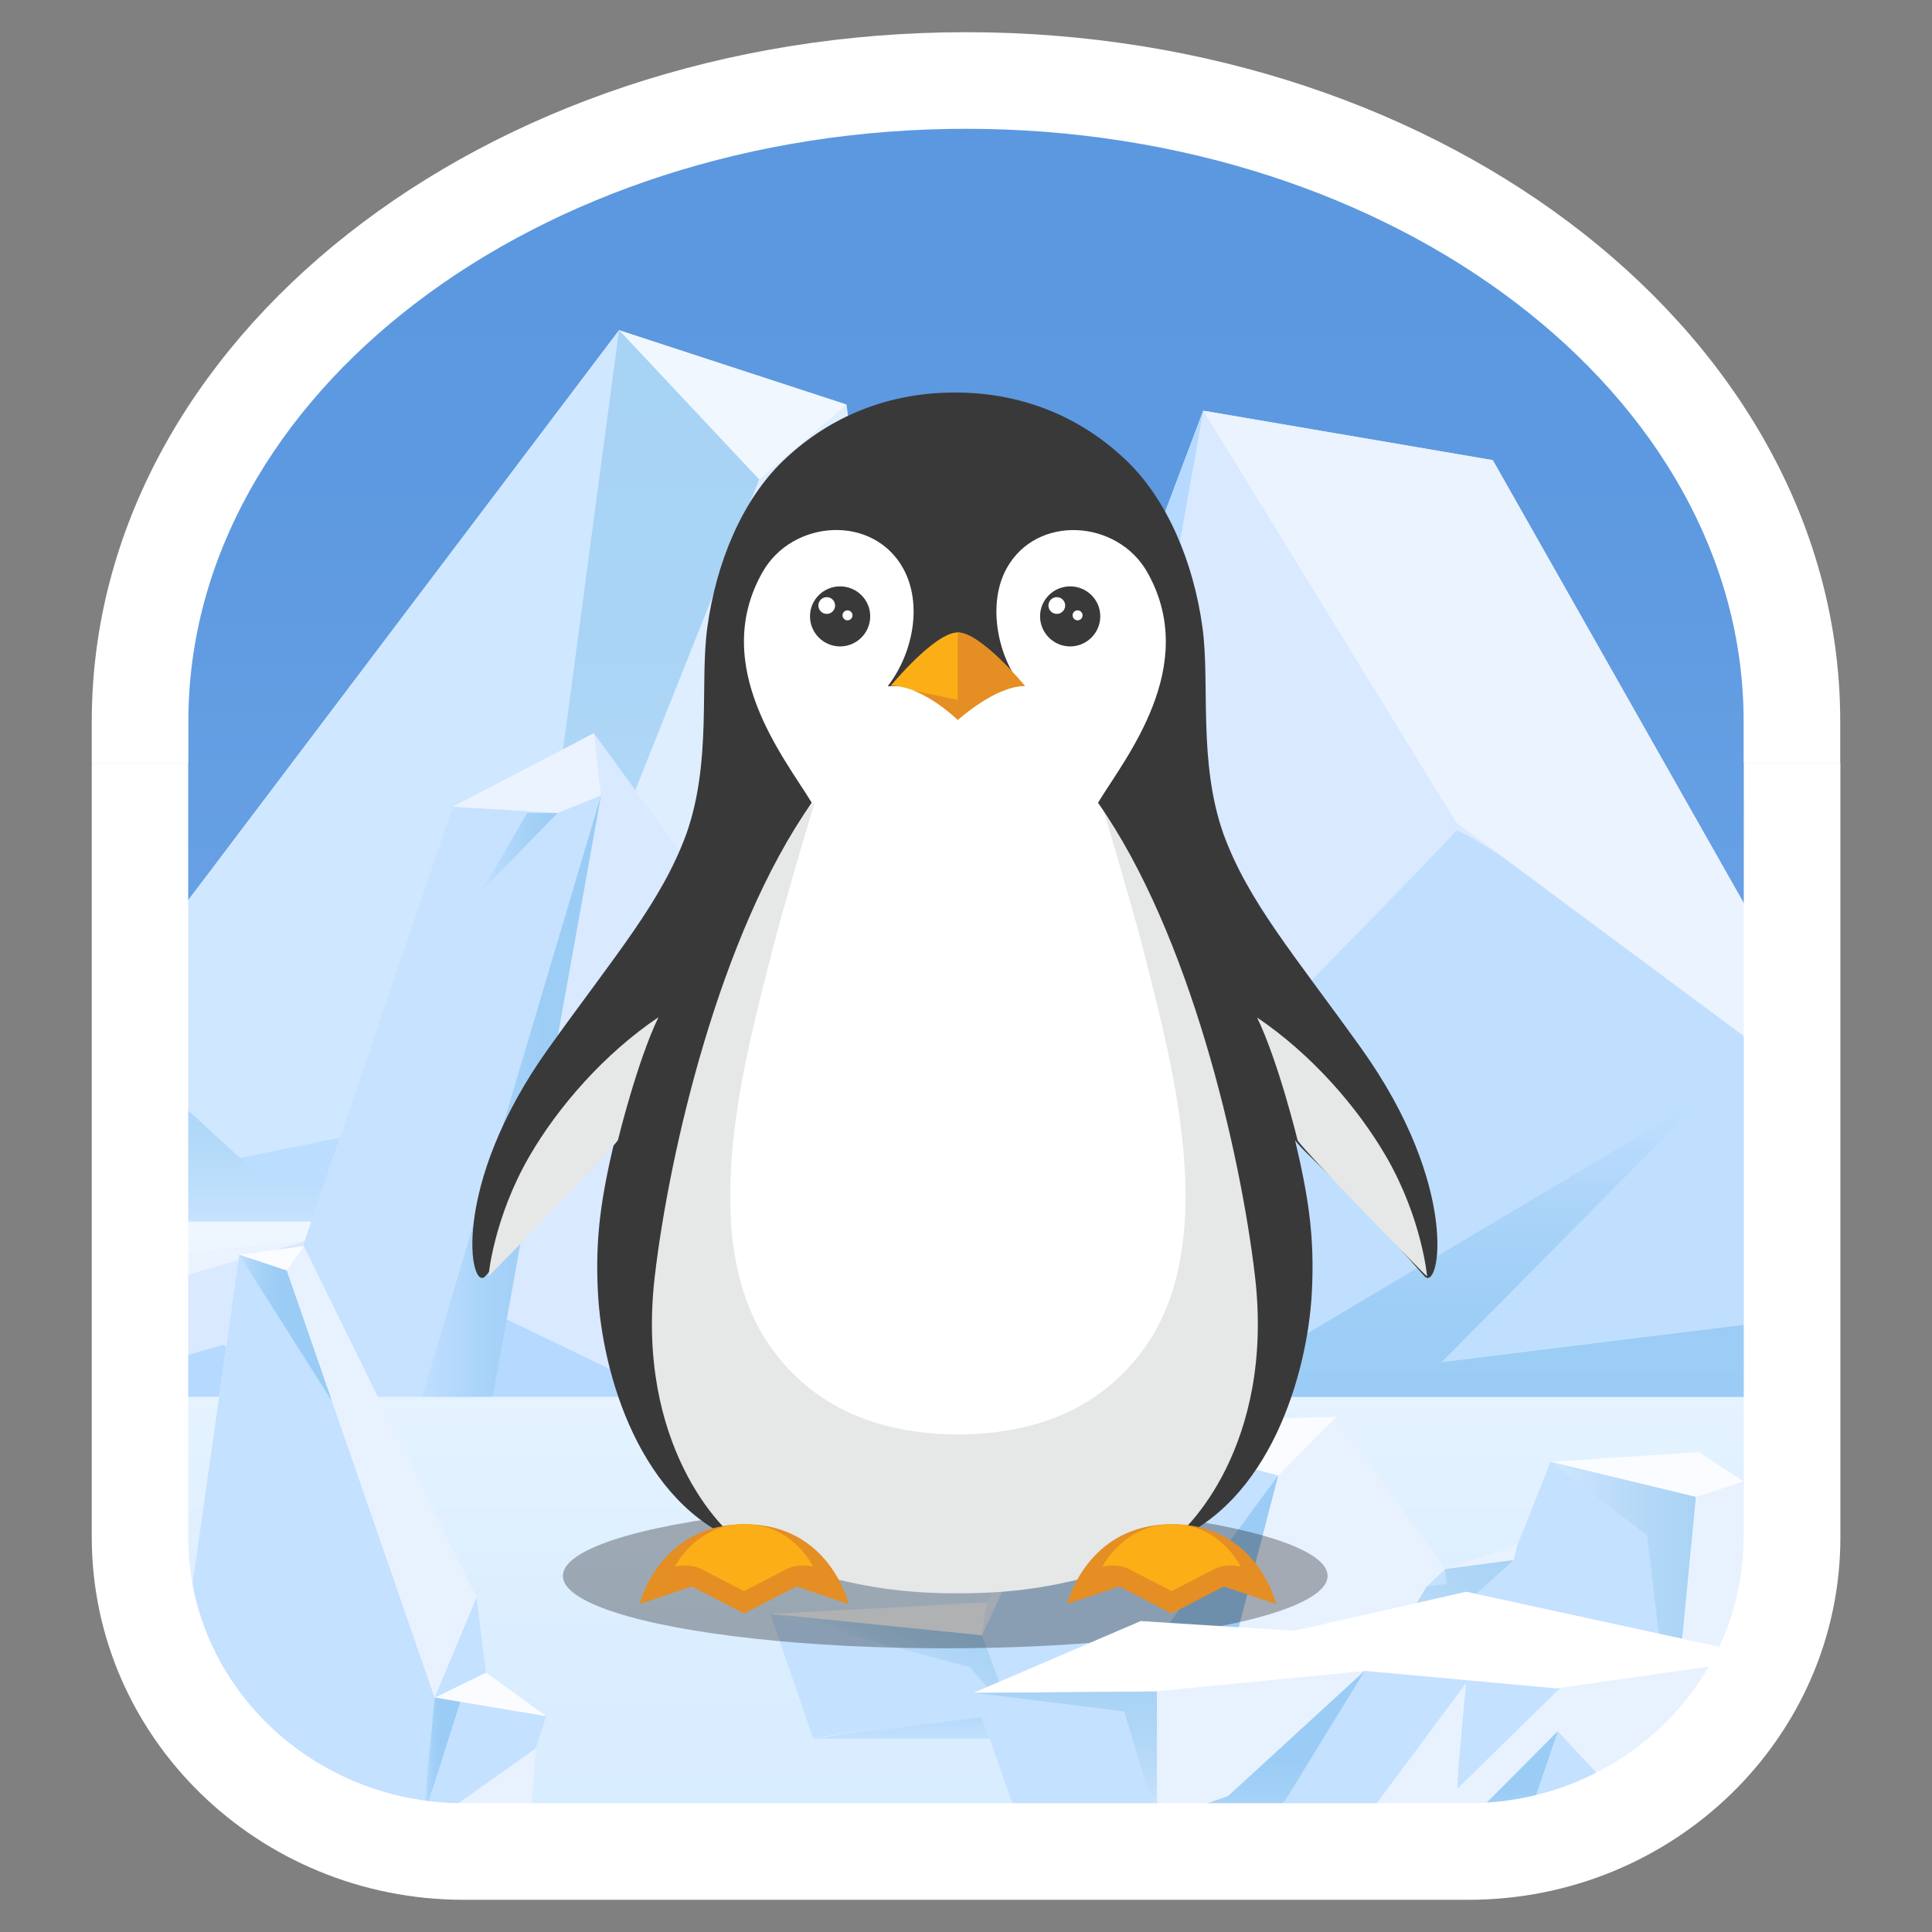 <?xml version="1.0" encoding="UTF-8"?><svg id="_레이어_1" xmlns="http://www.w3.org/2000/svg" xmlns:xlink="http://www.w3.org/1999/xlink" viewBox="0 0 120 120"><rect x="0" y="0" width="120" height="120" fill="#808080" stroke="none"/><defs><style>.cls-1{fill:none;}.cls-2{fill:url(#linear-gradient);}.cls-3{clip-path:url(#clippath);}.cls-4{fill:#ebf3ff;}.cls-5{fill:#e6e7e7;}.cls-6{fill:#fafcff;}.cls-7{fill:#e8f2ff;}.cls-8{fill:#e48e24;}.cls-9{fill:#fff;}.cls-10{fill:#f1f7ff;}.cls-11{fill:#fbae16;}.cls-12{fill:#b5d9ff;}.cls-13{fill:#bdf;}.cls-14{fill:#bfdeff;}.cls-15{fill:#c0dfff;}.cls-16{fill:#cfe7ff;}.cls-17{fill:#c4e1ff;}.cls-18{fill:#d9e9ff;}.cls-19{fill:#dfeeff;}.cls-20{fill:#c7e2ff;}.cls-21{fill:#3a393a;}.cls-22{fill:url(#linear-gradient-8);}.cls-23{fill:url(#linear-gradient-9);}.cls-24{fill:url(#linear-gradient-3);}.cls-25{fill:url(#linear-gradient-4);}.cls-26{fill:url(#linear-gradient-2);}.cls-27{fill:url(#linear-gradient-6);}.cls-28{fill:url(#linear-gradient-7);}.cls-29{fill:url(#linear-gradient-5);}.cls-30{opacity:.3;}.cls-31{fill:url(#linear-gradient-14);}.cls-32{fill:url(#linear-gradient-18);}.cls-33{fill:url(#linear-gradient-22);}.cls-34{fill:url(#linear-gradient-20);}.cls-35{fill:url(#linear-gradient-21);}.cls-36{fill:url(#linear-gradient-23);}.cls-37{fill:url(#linear-gradient-15);}.cls-38{fill:url(#linear-gradient-19);}.cls-39{fill:url(#linear-gradient-16);}.cls-40{fill:url(#linear-gradient-17);}.cls-41{fill:url(#linear-gradient-13);}.cls-42{fill:url(#linear-gradient-12);}.cls-43{fill:url(#linear-gradient-10);}.cls-44{fill:url(#linear-gradient-11);}</style><linearGradient id="linear-gradient" x1="60.05" y1="-3.65" x2="60.05" y2="101.86" gradientUnits="userSpaceOnUse"><stop offset="0" stop-color="#5a97df"/><stop offset=".31" stop-color="#5d99e0"/><stop offset=".57" stop-color="#67a0e4"/><stop offset=".82" stop-color="#79adea"/><stop offset="1" stop-color="#8cbbf2"/><stop offset="1" stop-color="#81b3ed"/><stop offset="1" stop-color="#649ee3"/><stop offset="1" stop-color="#5795de"/></linearGradient><clipPath id="clippath"><path class="cls-1" d="M29.78,116.3l60.03-.22c12.28-.04,22.2-9.78,22.16-21.75l-.18-48.76c-.08-22.74-23.54-41.09-52.4-40.99C30.53,4.68,7.21,23.2,7.29,45.94l.18,48.76c.04,11.97,10.03,21.64,22.31,21.59Z"/></clipPath><linearGradient id="linear-gradient-2" x1="-620.5" y1="13095.23" x2="-620.5" y2="13035.95" gradientTransform="translate(681 -12976.23)" gradientUnits="userSpaceOnUse"><stop offset="0" stop-color="#fff"/><stop offset=".34" stop-color="#eaf5ff"/><stop offset=".7" stop-color="#dbeeff"/><stop offset=".99" stop-color="#d6ecff"/></linearGradient><linearGradient id="linear-gradient-3" x1="39.67" y1="67.31" x2="39.67" y2="20.51" gradientUnits="userSpaceOnUse"><stop offset="0" stop-color="#cbe5ff"/><stop offset=".1" stop-color="#c1e0fc"/><stop offset=".33" stop-color="#b2d8f8"/><stop offset=".59" stop-color="#a9d4f5"/><stop offset=".99" stop-color="#a7d3f5"/></linearGradient><linearGradient id="linear-gradient-4" x1="29.3" y1="75.86" x2="29.3" y2="59.31" gradientUnits="userSpaceOnUse"><stop offset="0" stop-color="#c6e3ff"/><stop offset=".05" stop-color="#c1e0fd"/><stop offset=".34" stop-color="#b0d8f8"/><stop offset=".64" stop-color="#a5d2f5"/><stop offset=".99" stop-color="#a2d1f5"/></linearGradient><linearGradient id="linear-gradient-5" x1="-6.66" y1="83.24" x2="2.74" y2="83.24" gradientUnits="userSpaceOnUse"><stop offset="0" stop-color="#c0dfff"/><stop offset=".61" stop-color="#a5d1f7"/><stop offset=".99" stop-color="#9accf5"/></linearGradient><linearGradient id="linear-gradient-6" x1="29.92" y1="52.92" x2="34.63" y2="52.92" xlink:href="#linear-gradient-5"/><linearGradient id="linear-gradient-7" x1="26.22" y1="68.08" x2="37.33" y2="68.08" gradientUnits="userSpaceOnUse"><stop offset="0" stop-color="#c0dfff"/><stop offset=".05" stop-color="#bcddfe"/><stop offset=".35" stop-color="#a9d3f9"/><stop offset=".67" stop-color="#9dcdf5"/><stop offset=".99" stop-color="#9accf5"/></linearGradient><linearGradient id="linear-gradient-8" x1="88.04" y1="68.78" x2="88.04" y2="86.75" gradientUnits="userSpaceOnUse"><stop offset="0" stop-color="#c0dfff"/><stop offset=".34" stop-color="#abd4f9"/><stop offset=".68" stop-color="#9ecef6"/><stop offset=".99" stop-color="#9accf5"/></linearGradient><linearGradient id="linear-gradient-9" x1="46.11" y1="62.97" x2="51.65" y2="62.97" gradientUnits="userSpaceOnUse"><stop offset="0" stop-color="#c0dfff"/><stop offset=".58" stop-color="#a6d2f8"/><stop offset=".99" stop-color="#9accf5"/></linearGradient><linearGradient id="linear-gradient-10" x1="52.73" y1="62.86" x2="63.9" y2="82.21" gradientUnits="userSpaceOnUse"><stop offset="0" stop-color="#c0dfff"/><stop offset=".31" stop-color="#b9dbfd"/><stop offset=".75" stop-color="#a7d2f8"/><stop offset=".99" stop-color="#9accf5"/></linearGradient><linearGradient id="linear-gradient-11" x1="49.4" y1="73.43" x2="55.91" y2="84.71" xlink:href="#linear-gradient-5"/><linearGradient id="linear-gradient-12" x1="54.78" y1="104.25" x2="57.49" y2="99.56" gradientUnits="userSpaceOnUse"><stop offset="0" stop-color="#cfe7ff"/><stop offset=".01" stop-color="#cde6fe"/><stop offset=".35" stop-color="#b9dbf9"/><stop offset=".67" stop-color="#add5f6"/><stop offset=".99" stop-color="#a9d3f5"/></linearGradient><linearGradient id="linear-gradient-13" x1="69.86" y1="108" x2="69.86" y2="91.65" gradientUnits="userSpaceOnUse"><stop offset="0" stop-color="#c4e1ff"/><stop offset=".02" stop-color="#bfdefd"/><stop offset=".13" stop-color="#aed6f9"/><stop offset=".27" stop-color="#a2d0f7"/><stop offset=".46" stop-color="#9bccf5"/><stop offset=".99" stop-color="#9accf5"/></linearGradient><linearGradient id="linear-gradient-14" x1="89.2" y1="107.27" x2="129.38" y2="107.27" xlink:href="#linear-gradient-13"/><linearGradient id="linear-gradient-15" x1="96.31" y1="98.79" x2="105.33" y2="98.79" gradientUnits="userSpaceOnUse"><stop offset="0" stop-color="#cfe7ff"/><stop offset=".5" stop-color="#b9dbf9"/><stop offset=".99" stop-color="#a9d3f5"/></linearGradient><linearGradient id="linear-gradient-16" x1="83.39" y1="103.63" x2="94.27" y2="97.35" gradientUnits="userSpaceOnUse"><stop offset="0" stop-color="#cfe7ff"/><stop offset=".2" stop-color="#c4e1fc"/><stop offset=".67" stop-color="#b0d6f6"/><stop offset=".99" stop-color="#a9d3f5"/></linearGradient><linearGradient id="linear-gradient-17" x1="108.79" y1="97.52" x2="113.56" y2="97.52" xlink:href="#linear-gradient-13"/><linearGradient id="linear-gradient-18" x1="8.76" y1="116.95" x2="8.76" y2="116.03" gradientUnits="userSpaceOnUse"><stop offset="0" stop-color="#cfe7ff"/><stop offset=".07" stop-color="#c9e4fd"/><stop offset=".35" stop-color="#b7daf8"/><stop offset=".66" stop-color="#acd4f5"/><stop offset=".99" stop-color="#a9d3f5"/></linearGradient><linearGradient id="linear-gradient-19" x1="26.29" y1="109.18" x2="28.59" y2="109.18" xlink:href="#linear-gradient-13"/><linearGradient id="linear-gradient-20" x1="14.86" y1="82.49" x2="20.62" y2="82.49" xlink:href="#linear-gradient-13"/><linearGradient id="linear-gradient-21" x1="93.51" y1="114.07" x2="93.51" y2="107.53" xlink:href="#linear-gradient-13"/><linearGradient id="linear-gradient-22" x1="66.16" y1="113.03" x2="66.16" y2="105.06" gradientUnits="userSpaceOnUse"><stop offset="0" stop-color="#cfe7ff"/><stop offset=".28" stop-color="#bfdefa"/><stop offset=".69" stop-color="#aed6f6"/><stop offset=".99" stop-color="#a9d3f5"/></linearGradient><linearGradient id="linear-gradient-23" x1="76.99" y1="114.07" x2="76.99" y2="103.78" xlink:href="#linear-gradient-13"/></defs><g><path class="cls-2" d="M29.96,116.29l60.51-.22c12.38-.05,22.37-9.86,22.33-21.93l-.18-49.15c-.08-22.92-23.73-41.42-52.81-41.31C30.72,3.79,7.21,22.46,7.29,45.38l.18,49.15c.04,12.06,10.11,21.81,22.49,21.76Z"/><g class="cls-3"><g><rect class="cls-26" y="59.72" width="121" height="59.28" transform="translate(121 178.72) rotate(180)"/><g><polygon class="cls-19" points="-13.91 75.86 72.51 75.86 69.61 70.79 64.18 70.79 60.91 57.02 56.75 57.02 52.58 25.13 38.45 20.51 6.75 62.45 -7.2 63.72 -13.91 75.86"/><polygon class="cls-10" points="38.45 20.51 47.15 29.78 52.58 25.13 38.45 20.51"/><polygon class="cls-10" points="56.75 57.02 53.19 59.31 59.41 59.31 60.91 57.02 56.75 57.02"/><polygon class="cls-10" points="69.61 70.79 65.75 73.26 60.13 72.42 64.18 70.79 69.61 70.79"/><polygon class="cls-10" points="6.75 62.45 2.4 66.86 -7.2 63.72 6.75 62.45"/><polygon class="cls-13" points="2.4 66.86 .13 75.86 -2.13 75.86 -13.91 75.86 -7.2 63.72 2.4 66.86"/><path class="cls-13" d="M11.09,70.79l-13.22,5.07H72.51l-6.76-2.6-5.62-.85s-27.66-5.4-27.93-5.1c-.27,.3-16.85,2.48-16.85,2.48l-4.26,1Z"/><polygon class="cls-16" points="38.45 20.51 6.75 62.45 .38 74.9 31.57 68.52 47.15 29.78 38.45 20.51"/><polygon class="cls-13" points="59.41 59.31 60.13 72.42 49.23 70.79 53.19 59.31 59.41 59.31"/><polygon class="cls-24" points="38.45 20.51 32.2 67.31 47.15 29.78 38.45 20.51"/><polygon class="cls-25" points="64.3 74.47 60.33 74.4 60.13 72.03 59.41 59.31 55.12 72.03 55.78 74.31 16.71 73.57 7.59 65.23 .38 74.9 -7.81 73.26 -13.91 75.86 72.51 75.86 64.3 74.47"/></g><g><polygon class="cls-18" points="-9.44 86.75 125.6 86.75 126.47 69.06 112.59 63.66 92.72 28.58 74.74 25.51 70.5 36.77 54.43 42.03 51.65 53.57 45.07 56.79 36.89 45.54 28.12 50.11 18.92 77.1 -6.66 79.73 -9.44 86.75"/><polygon class="cls-20" points="37.33 49.41 30.61 86.75 16.48 86.75 18.92 77.1 28.12 50.11 36.65 48.02 37.33 49.41"/><path class="cls-15" d="M120.04,70.48l-.16,.59-4.37,15.68H56.03s34.27-34.73,34.42-35.17c.15-.44,29.59,18.9,29.59,18.9h0Z"/><polygon class="cls-4" points="28.12 50.11 34.63 50.5 37.33 49.41 36.89 45.54 28.12 50.11"/><polygon class="cls-4" points="54.43 42.03 71.96 41.13 74.74 25.51 90.45 51.09 110.33 65.85 126.47 69.06 112.35 63.22 92.72 28.58 74.74 25.51 70.5 36.77 54.43 42.03"/><polygon class="cls-4" points="110.33 65.85 120.04 70.48 126 68.97 110.33 65.85"/><polygon class="cls-4" points="18.92 77.1 -1.25 82.85 -6.66 79.73 18.92 77.1"/><polygon class="cls-14" points="71.96 41.13 63.34 56.74 59.25 73.11 56.03 86.75 41.42 86.75 45.07 56.79 51.65 53.57 54.43 42.03 71.96 41.13"/><polygon class="cls-12" points="-1.25 82.85 2.74 86.75 13.85 83.53 19.3 86.75 -9.44 86.75 -6.66 79.73 -1.25 82.85"/><polygon class="cls-12" points="41.42 86.75 31.17 81.8 26.9 86.75 41.42 86.75"/><polygon class="cls-29" points="-6.66 79.73 -1.96 82.44 2.74 86.75 -5.34 83.24 -6.66 79.73"/><polygon class="cls-27" points="34.63 50.5 29.92 55.33 32.74 50.5 34.63 50.5"/><polygon class="cls-28" points="26.22 86.75 37.33 49.41 30.61 86.75 26.22 86.75"/><path class="cls-22" d="M115.51,86.75l4.53-16.27-9.26,11.5-21.24,2.63,15.39-15.55c.13-.13-.03-.34-.19-.25l-24.26,14.44-24.45,3.51h59.48Z"/><path class="cls-23" d="M51.65,53.57l-.15,.54-5.16,18.18c-.04,.14-.25,.1-.23-.04l1.45-16.67,4.09-2Z"/><polygon class="cls-43" points="52.38 86.75 63.34 56.74 56.03 86.75 52.38 86.75"/><path class="cls-44" d="M48.93,86.75l6.33-16.66c.08-.21,.4-.12,.35,.1l-3.24,16.55h-3.45Z"/><polygon class="cls-12" points="70.5 36.77 71.96 41.13 74.74 25.51 70.5 36.77"/></g><g><polygon class="cls-7" points="50.51 108 129.38 108 133.38 87.04 116.05 83.89 108.3 92.01 105.51 90.19 96.31 90.8 94.25 95.95 89.76 97.46 82.98 88.01 67.07 88.37 61.3 99.52 47.85 100.25 50.51 108"/><polygon class="cls-6" points="67.07 88.37 79.39 91.65 82.98 88.01 67.07 88.37"/><polygon class="cls-6" points="96.31 90.8 105.33 92.98 108.3 92.01 105.51 90.19 96.31 90.8"/><polygon class="cls-6" points="116.05 83.89 114.72 88.5 131.26 89.4 133.38 87.04 116.05 83.89"/><polygon class="cls-6" points="47.85 100.25 60.99 101.58 61.3 99.52 47.85 100.25"/><polygon class="cls-17" points="129.38 108 110.02 102.44 104.1 105.7 105.33 92.98 96.31 90.8 94.25 95.95 94.01 96.9 89.76 97.46 88.61 98.55 84.47 105.5 80.74 105.03 60.7 106.05 75.84 105.28 79.39 91.65 67.07 88.37 60.99 101.58 47.85 100.25 50.51 108 55.25 107.09 50.67 108 129.38 108"/><polygon class="cls-17" points="108.3 92.01 108.91 105.76 114.72 88.5 116.05 83.89 108.3 92.01"/><polygon class="cls-17" points="131.26 89.4 127.08 107.34 114.72 88.5 131.26 89.4"/><path class="cls-42" d="M62.78,106.43l-1.78-4.85s-13.3-1.35-13.14-1.33,12.36,3.3,12.36,3.3l2.57,2.88Z"/><g><polygon class="cls-41" points="75.84 105.28 79.39 91.65 69.08 105.62 50.51 108 89.2 108 75.35 106.55 75.84 105.28"/><polygon class="cls-31" points="103.7 106.55 89.2 108 129.38 108 103.7 106.55"/></g><polygon class="cls-37" points="96.31 90.8 102.3 95.36 103.66 106.79 104.1 105.7 105.33 92.98 96.31 90.8"/><polygon class="cls-39" points="89.76 97.46 89.88 98.37 88.61 98.55 84.47 105.5 90.13 100.4 94.01 96.9 89.76 97.46"/><polygon class="cls-40" points="108.79 103.12 109.72 101.49 113.56 91.93 110.02 102.44 108.79 103.12"/></g><g><polygon class="cls-7" points="-15.16 116.95 32.68 116.95 33.28 108.44 33.93 106.6 30.19 103.89 29.6 99.23 18.87 77.4 14.86 77.94 11.61 100.86 6.24 104.85 -3.18 104.85 -7.09 110.45 -11.96 111.32 -15.16 116.95"/><polygon class="cls-6" points="14.86 77.94 17.81 78.92 18.87 77.4 14.86 77.94"/><polygon class="cls-6" points="33.93 106.6 27 105.44 30.19 103.89 33.93 106.6"/><polygon class="cls-6" points="11.61 100.86 9.39 106.6 -2.93 106.37 -3.18 104.85 6.24 104.85 11.61 100.86"/><polygon class="cls-17" points="-2.93 106.37 -8.31 115.33 9.39 106.6 -2.93 106.37"/><path class="cls-17" d="M33.93,106.6l-6.94-1.16-9.18-26.52-2.95-.98-3.25,22.92-.34,4.58,10.15,10.59c-.38,.22-13.11-1.25-13.11-1.25l-16.62,.54v-2.87l-3.65-1.14-3.2,5.63H32.68l-6.66-3.2,7.25-5.14,.66-2.01Z"/><polygon class="cls-17" points="29.6 99.23 27 105.44 30.19 103.89 29.6 99.23"/><polygon class="cls-32" points="32.68 116.95 21.41 116.03 16.47 116.49 8.12 116.03 -15.16 116.95 32.68 116.95"/><polygon class="cls-38" points="27 105.44 26.29 112.92 28.59 105.71 27 105.44"/><polygon class="cls-34" points="17.81 78.92 20.62 87.03 14.86 77.94 17.81 78.92"/></g></g></g><path class="cls-9" d="M60,2C30.01,2,5.7,21.16,5.7,44.8v2.58h6v-2.58c0-20.29,21.67-36.8,48.3-36.8s48.3,16.51,48.3,36.8v2.58h6v-2.58c0-23.64-24.31-42.8-54.3-42.8Z"/><ellipse class="cls-30" cx="58.71" cy="97.88" rx="23.75" ry="4.5"/><g><path class="cls-9" d="M46.19,95.69c-6.38-2.43-8.49-10.7-8.72-15.21-.18-3.44,.2-5.84,1.03-9.33,.21-.79,.7-2.89,1.32-5.55,1-4.29,2.36-10.17,3.23-13.27,.8-2.87,.86-5.83,.91-8.43,.03-1.52,.06-2.95,.23-4.21,.57-4.17,2.23-7.86,4.57-10.13,2.82-2.74,6.44-4.18,10.47-4.19h.02c4.03,0,7.65,1.45,10.47,4.19,2.34,2.27,4.01,5.96,4.57,10.13,.17,1.25,.2,2.69,.23,4.21,.05,2.61,.1,5.56,.91,8.43,.87,3.1,2.23,8.98,3.23,13.27,.62,2.66,1.1,4.75,1.32,5.55,.82,3.49,1.21,5.89,1.03,9.32-.24,4.51-2.34,12.77-8.72,15.21h-26.07Z"/><g><circle class="cls-21" cx="52.45" cy="38.36" r="1.2" transform="translate(13.99 90.73) rotate(-89.89)"/><circle class="cls-21" cx="66.54" cy="38.17" r="1.2"/></g><path class="cls-5" d="M76.5,62.04c-.61-1.6-4.54-9.17-8.11-12.19,.41,1.31,2.11,7.11,2.59,9.01,1.69,6.71,4.94,18.05,.15,24.8-2.07,2.92-5.52,5.4-11.62,5.44h-.03c-6.1-.05-9.54-2.52-11.62-5.44-4.79-6.76-1.54-18.1,.15-24.8,.48-1.91,2.18-7.7,2.59-9.01-3.58,3.02-7.5,10.59-8.11,12.19-5.83,15.23-4.36,24.74-1.12,29.3,2.1,2.95,5.74,5.36,9.12,6.35,2.98,.87,5.7,1.29,8.99,1.27,3.29,.02,6.04-.39,9.02-1.27,3.38-.99,7.02-3.4,9.12-6.35,3.24-4.57,4.71-14.08-1.12-29.3Z"/><path class="cls-21" d="M84.52,65.07c-4.2-5.86-7-9.08-8.54-13.3-1.57-4.49-.82-9.31-1.29-12.78-.56-4.12-2.21-7.94-4.67-10.33-2.58-2.5-6.16-4.28-10.71-4.28s-8.13,1.78-10.71,4.28c-2.46,2.38-4.11,6.21-4.67,10.33-.47,3.47,.29,8.29-1.29,12.78-1.54,4.22-4.34,7.44-8.54,13.3-6.22,8.67-4.9,15.27-3.95,14.19,5.1-5.79,7.47-7.62,8.03-8.44-.8,3.41-1.23,5.92-1.04,9.48,.26,5,2.59,13.11,8.94,15.52-1.2-.66-6.63-6.1-5.41-16.55,.9-7.67,4.01-21.24,9.75-29.41-1.66-2.74-6.37-8.47-3.06-14.32,1.85-3.27,6.85-3.62,8.73-.25,1.24,2.23,.61,5.31-.95,7.33h8.34c-1.5-1.8-2.19-5.09-.95-7.33,1.88-3.37,6.88-3.01,8.73,.25,3.31,5.86-1.4,11.58-3.06,14.32,5.73,8.17,8.85,21.73,9.75,29.41,1.22,10.45-4.21,15.89-5.41,16.55,6.34-2.4,8.67-10.51,8.94-15.52,.19-3.56-.24-6.07-1.04-9.48,.56,.82,2.93,2.65,8.03,8.44,.95,1.08,2.27-5.52-3.95-14.19Z"/><g><path class="cls-5" d="M32.88,71.82c-2.23,3.86-2.54,7.44-2.54,7.44,0,.06,7.48-7.62,8.04-8.44,0,0,1.19-4.89,2.52-7.64-3.38,2.28-6.24,5.57-8.02,8.64Z"/><path class="cls-5" d="M86.1,71.84c2.23,3.86,2.54,7.44,2.54,7.44,0,.06-7.48-7.62-8.04-8.44,0,0-1.19-4.89-2.52-7.64,3.38,2.28,6.24,5.57,8.02,8.64Z"/></g><g><path class="cls-11" d="M59.49,39.28c-1.44,0-4.17,3.32-4.17,3.32,2-.03,4.17,2.11,4.17,2.11,0,0,2.31-2.11,4.17-2.11,0,0-2.74-3.32-4.17-3.32Z"/><path class="cls-8" d="M59.49,39.28v4.19l-2.71-.56c1.47,.58,2.71,1.81,2.71,1.81,0,0,2.31-2.11,4.17-2.11,0,0-2.74-3.32-4.17-3.32Z"/></g><g><g><path class="cls-8" d="M46.24,94.67c-5.3,0-6.51,4.96-6.51,4.96l3.25-1.09,3.24,1.68s0,0,0,0l3.24-1.68,3.25,1.09s-1.16-4.96-6.46-4.96Z"/><path class="cls-11" d="M41.91,97.32s1.28-2.65,4.33-2.65,4.27,2.65,4.27,2.65c-.46-.15-1.19-.1-1.63,.13l-2.67,1.38-2.67-1.38c-.43-.22-1.16-.28-1.63-.13Z"/></g><g><path class="cls-8" d="M72.79,94.67c-5.3,0-6.51,4.96-6.51,4.96l3.25-1.09,3.24,1.68s0,0,0,0l3.24-1.68,3.25,1.09s-1.16-4.96-6.46-4.96Z"/><path class="cls-11" d="M68.47,97.32s1.28-2.65,4.33-2.65,4.27,2.65,4.27,2.65c-.46-.15-1.19-.1-1.63,.13l-2.67,1.38-2.67-1.38c-.43-.22-1.16-.28-1.63-.13Z"/></g></g><g><g><path class="cls-21" d="M68.34,38.28c0,1.03-.84,1.87-1.87,1.87s-1.87-.84-1.87-1.87,.84-1.86,1.87-1.86,1.87,.83,1.87,1.86Z"/><circle class="cls-9" cx="65.64" cy="37.61" r=".52"/><path class="cls-9" d="M67.24,38.22c0,.17-.14,.31-.31,.31s-.31-.14-.31-.31,.14-.31,.31-.31,.31,.14,.31,.31Z"/></g><g><path class="cls-21" d="M54.05,38.28c0,1.03-.84,1.87-1.87,1.87s-1.87-.84-1.87-1.87,.84-1.86,1.87-1.86,1.87,.83,1.87,1.86Z"/><circle class="cls-9" cx="51.35" cy="37.61" r=".52"/><path class="cls-9" d="M52.95,38.22c0,.17-.14,.31-.31,.31s-.31-.14-.31-.31,.14-.31,.31-.31,.31,.14,.31,.31Z"/></g></g></g><g><polygon class="cls-7" points="63.6 114.07 102.84 114.07 109.05 102.78 91.07 98.87 79.4 101.55 70.86 100.69 60.47 105.15 63.6 114.07"/><polygon class="cls-17" points="91.4 113.08 85.18 112.45 92.44 102.68 84.76 103.78 76.28 111.56 70.86 113.36 70.29 114.07 75.18 114.07 84.05 114.07 102.84 114.07 91.4 113.08"/><polygon class="cls-17" points="60.47 105.15 63.6 114.07 71.85 114.07 71.85 104.11 60.47 105.15"/><path class="cls-17" d="M91.16,103.54s-.76,7.69-.62,7.54c.14-.14,7.07-6.93,7.07-6.93l-6.45-.61Z"/><polygon class="cls-9" points="108.87 103.12 96.67 104.87 84.76 103.78 71.71 105.06 60.47 105.15 70.86 100.69 80.39 101.29 91.07 98.87 109.05 102.78 108.87 103.12"/><polygon class="cls-17" points="90.53 113.78 96.76 107.53 102.84 114.07 90.53 113.78"/><polygon class="cls-35" points="96.76 107.53 94.53 114.07 90.26 114.07 96.76 107.53"/><path class="cls-33" d="M60.47,105.15c.21,0,9.36,1.15,9.36,1.15l2.03,6.73v-7.97l-11.39,.09Z"/><polygon class="cls-36" points="69.22 114.07 76.28 111.56 84.76 103.78 79.83 111.82 77.69 114.07 69.22 114.07"/></g><path class="cls-1" d="M28.8,112h62.39c9.43,0,17.11-7.41,17.11-16.52V47.38H11.7v48.1c0,9.11,7.67,16.52,17.11,16.52Z"/></g><path class="cls-9" d="M108.3,95.48c0,9.11-7.67,16.52-17.11,16.52H28.8c-9.43,0-17.11-7.41-17.11-16.52V47.38H5.7v48.1c0,12.44,10.35,22.52,23.11,22.52h62.39c12.76,0,23.11-10.08,23.11-22.52V47.38h-6v48.1Z"/></svg>